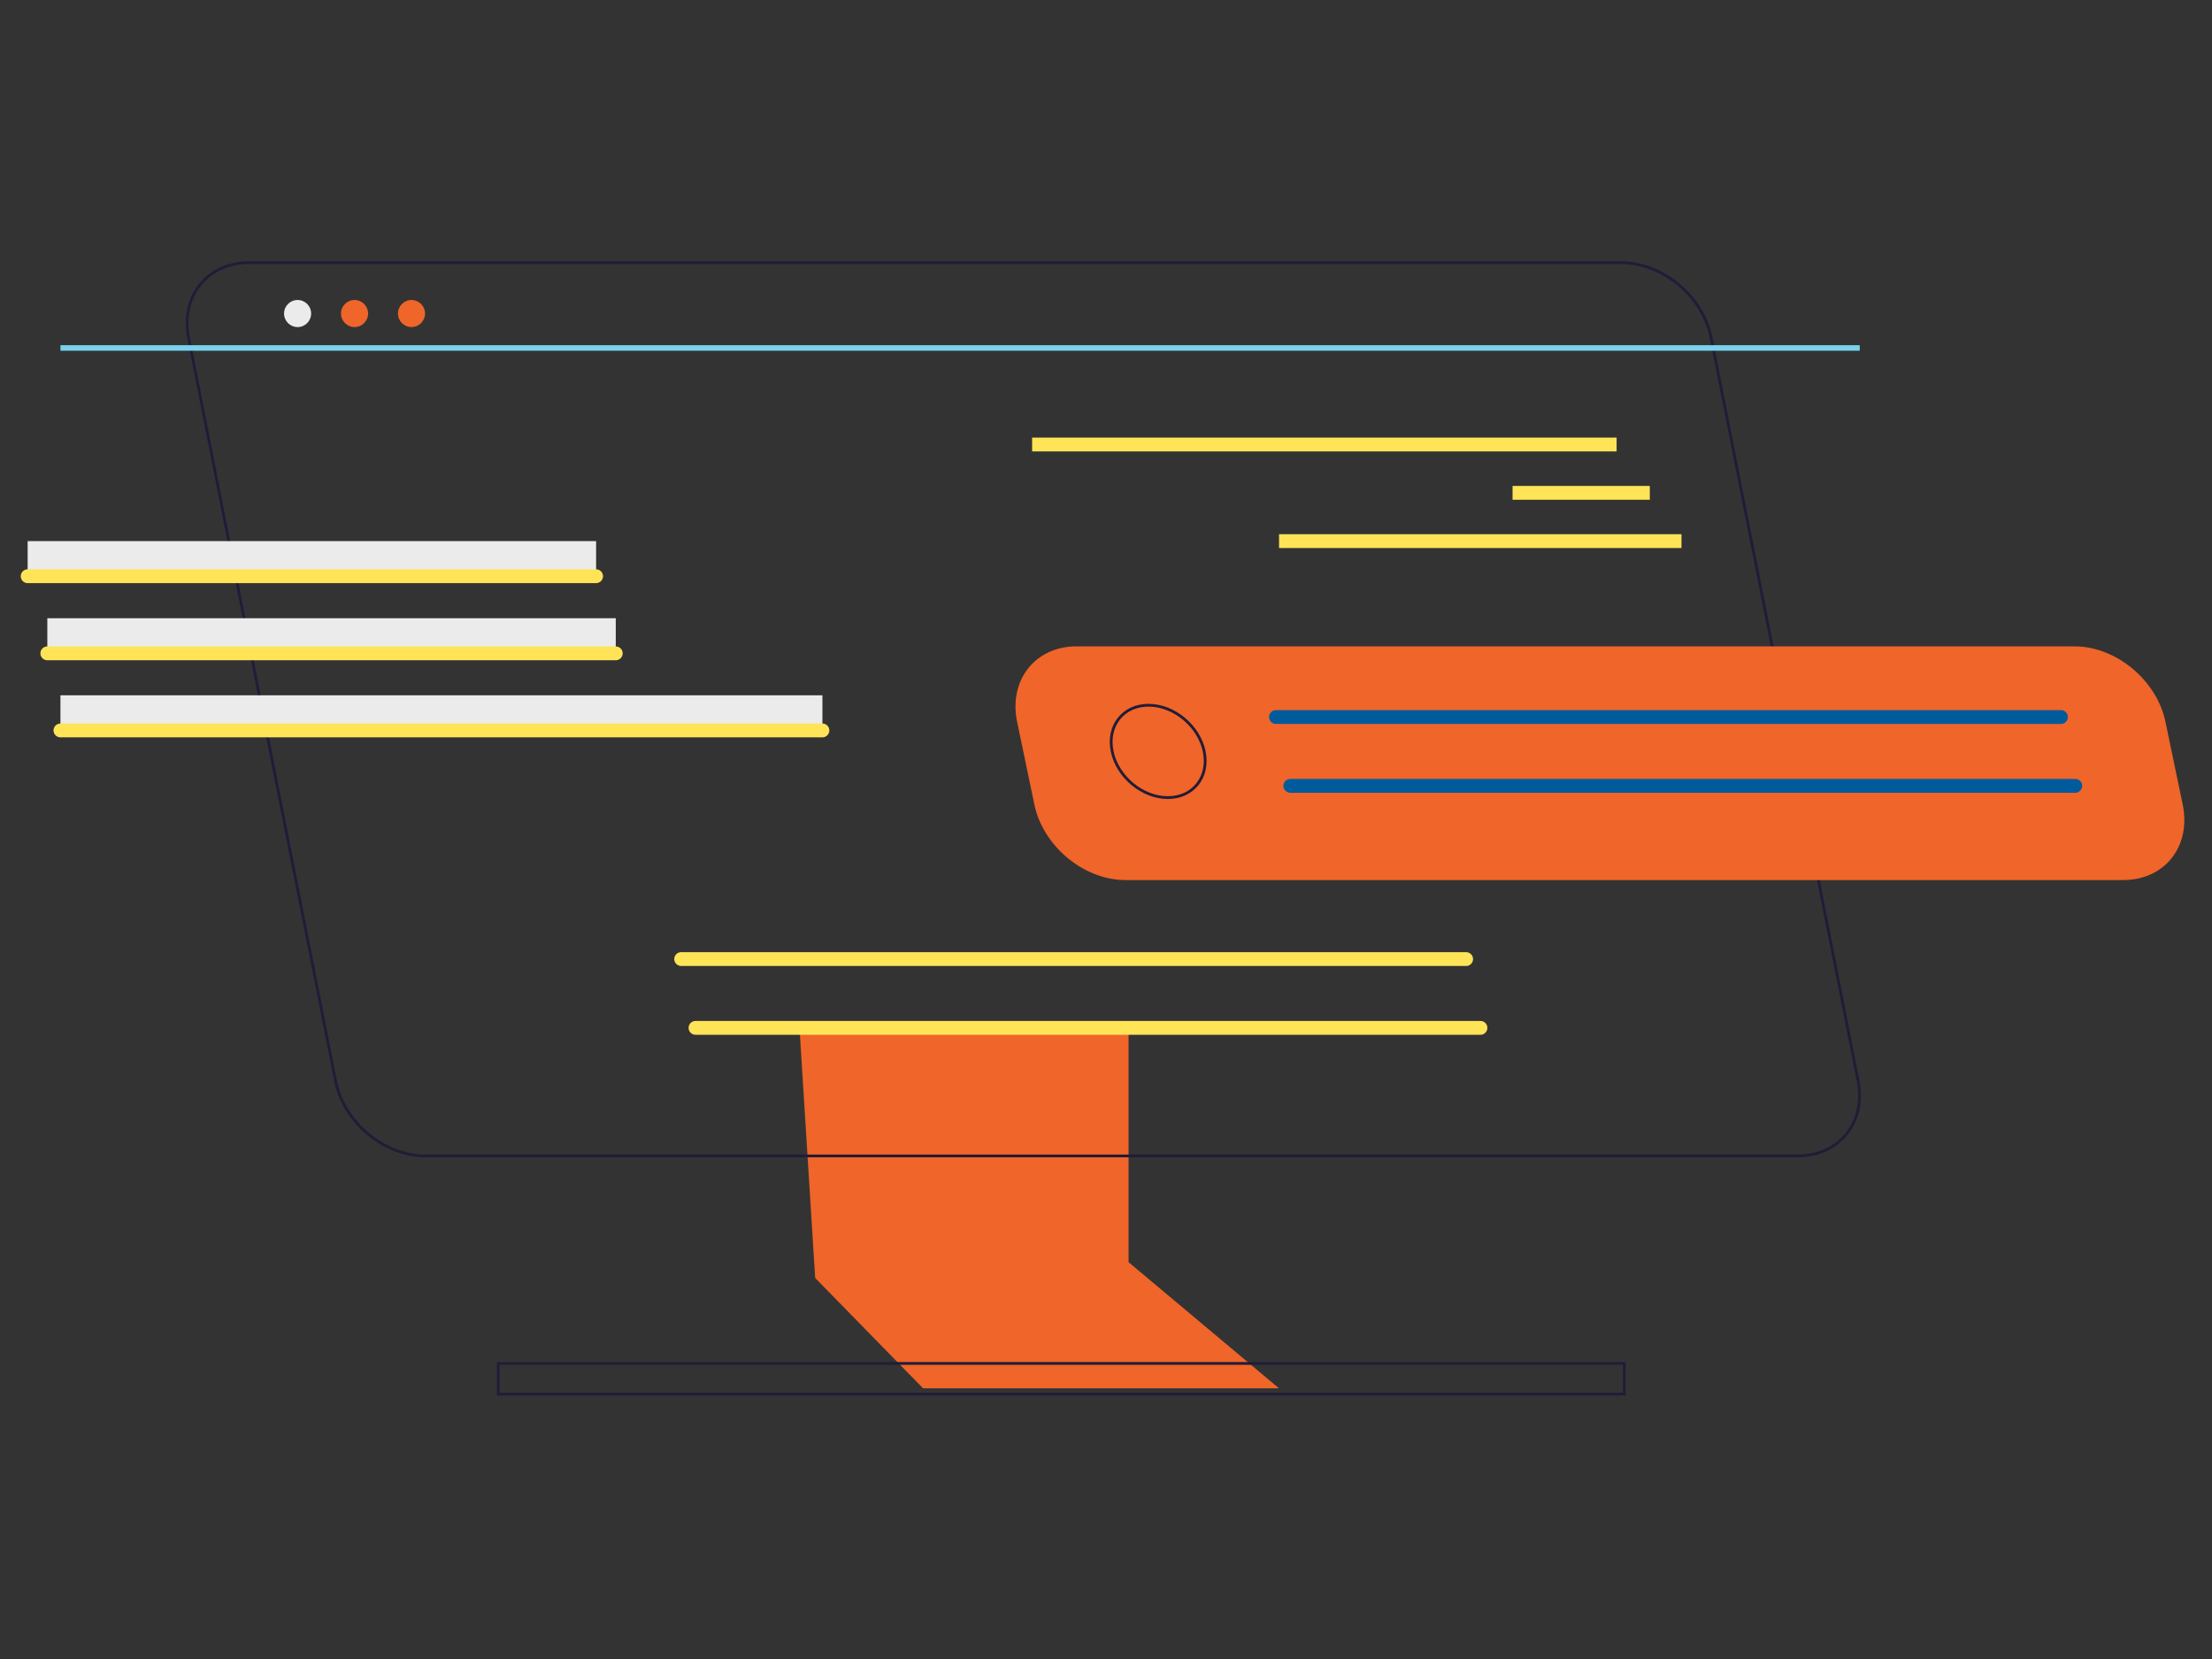 <svg width="200" height="150" viewBox="0 0 800 600" fill="none" xmlns="http://www.w3.org/2000/svg" data-reactroot="">
<rect x="0" y="0" width="800" height="600" fill="#333333" stroke="none"/>
<path d="M462.572 502.103H333.844L294.822 462.212L289.227 373.02H408.163V456.477L462.572 502.103Z" fill="#f06529"></path>
<path d="M650.205 418.05H153.883C138.88 418.05 124.312 405.887 121.346 390.884L68.213 122.166C65.246 107.162 75.004 95 90.007 95H586.329C601.332 95 615.899 107.162 618.866 122.166L671.999 390.884C674.965 405.887 665.208 418.05 650.205 418.05Z" fill="none" stroke="#221b38" stroke-width="1"></path>
<path d="M587.445 493.104H180.206V504.198H587.445V493.104Z" fill="none" stroke="#221b38" stroke-width="1"></path>
<path d="M215.588 195.703H10V208.393H215.588V195.703Z" fill="#ebebeb"></path>
<path d="M222.7 223.59H17.112V236.279H222.7V223.59Z" fill="#ebebeb"></path>
<path d="M297.439 251.465H21.857V264.154H297.439V251.465Z" fill="#ebebeb"></path>
<path d="M21.858 125.844H672.608" stroke="#78D2EE" stroke-width="2" stroke-miterlimit="10"></path>
<path d="M783.178 261.088L789.405 290.957C792.551 306.05 782.911 318.285 767.874 318.285H407.015C391.978 318.285 377.236 306.05 374.09 290.957L367.863 261.088C364.717 245.995 374.357 233.76 389.394 233.76H750.253C765.29 233.76 780.032 245.995 783.178 261.088Z" fill="#f06529"></path>
<path d="M422.353 288.461H422.353C413.162 288.461 404.152 280.983 402.229 271.758V271.758C400.306 262.533 406.198 255.055 415.389 255.055H415.389C424.58 255.055 433.59 262.533 435.513 271.758V271.758C437.436 280.983 431.544 288.461 422.353 288.461Z" fill="none" stroke="#221b38" stroke-width="1"></path>
<path d="M461.469 259.326H745.361" stroke="#005B9D" stroke-width="5" stroke-miterlimit="10" stroke-linecap="round"></path>
<path d="M466.656 284.211H750.548" stroke="#005B9D" stroke-width="5" stroke-miterlimit="10" stroke-linecap="round"></path>
<path d="M246.352 346.857H530.244" stroke="#FFE458" stroke-width="5" stroke-miterlimit="10" stroke-linecap="round"></path>
<path d="M251.539 371.74H535.431" stroke="#FFE458" stroke-width="5" stroke-miterlimit="10" stroke-linecap="round"></path>
<path d="M608.131 195.703L462.585 195.703" stroke="#FFE458" stroke-width="5" stroke-miterlimit="10"></path>
<path d="M596.676 178.244L547.039 178.244" stroke="#FFE458" stroke-width="5" stroke-miterlimit="10"></path>
<path d="M584.665 160.762L373.282 160.762" stroke="#FFE458" stroke-width="5" stroke-miterlimit="10"></path>
<path d="M107.631 118.292C110.336 118.292 112.529 116.099 112.529 113.394C112.529 110.689 110.336 108.496 107.631 108.496C104.926 108.496 102.733 110.689 102.733 113.394C102.733 116.099 104.926 118.292 107.631 118.292Z" fill="#ebebeb"></path>
<path d="M128.228 118.292C130.933 118.292 133.126 116.099 133.126 113.394C133.126 110.689 130.933 108.496 128.228 108.496C125.523 108.496 123.33 110.689 123.33 113.394C123.33 116.099 125.523 118.292 128.228 118.292Z" fill="#f06529"></path>
<path d="M148.823 118.292C151.528 118.292 153.721 116.099 153.721 113.394C153.721 110.689 151.528 108.496 148.823 108.496C146.118 108.496 143.925 110.689 143.925 113.394C143.925 116.099 146.118 118.292 148.823 118.292Z" fill="#f06529"></path>
<path d="M10 208.396H215.588" stroke="#FFE458" stroke-width="5" stroke-miterlimit="10" stroke-linecap="round"></path>
<path d="M17.109 236.287H222.698" stroke="#FFE458" stroke-width="5" stroke-miterlimit="10" stroke-linecap="round"></path>
<path d="M21.857 264.17H297.44" stroke="#FFE458" stroke-width="5" stroke-miterlimit="10" stroke-linecap="round"></path>
</svg>
